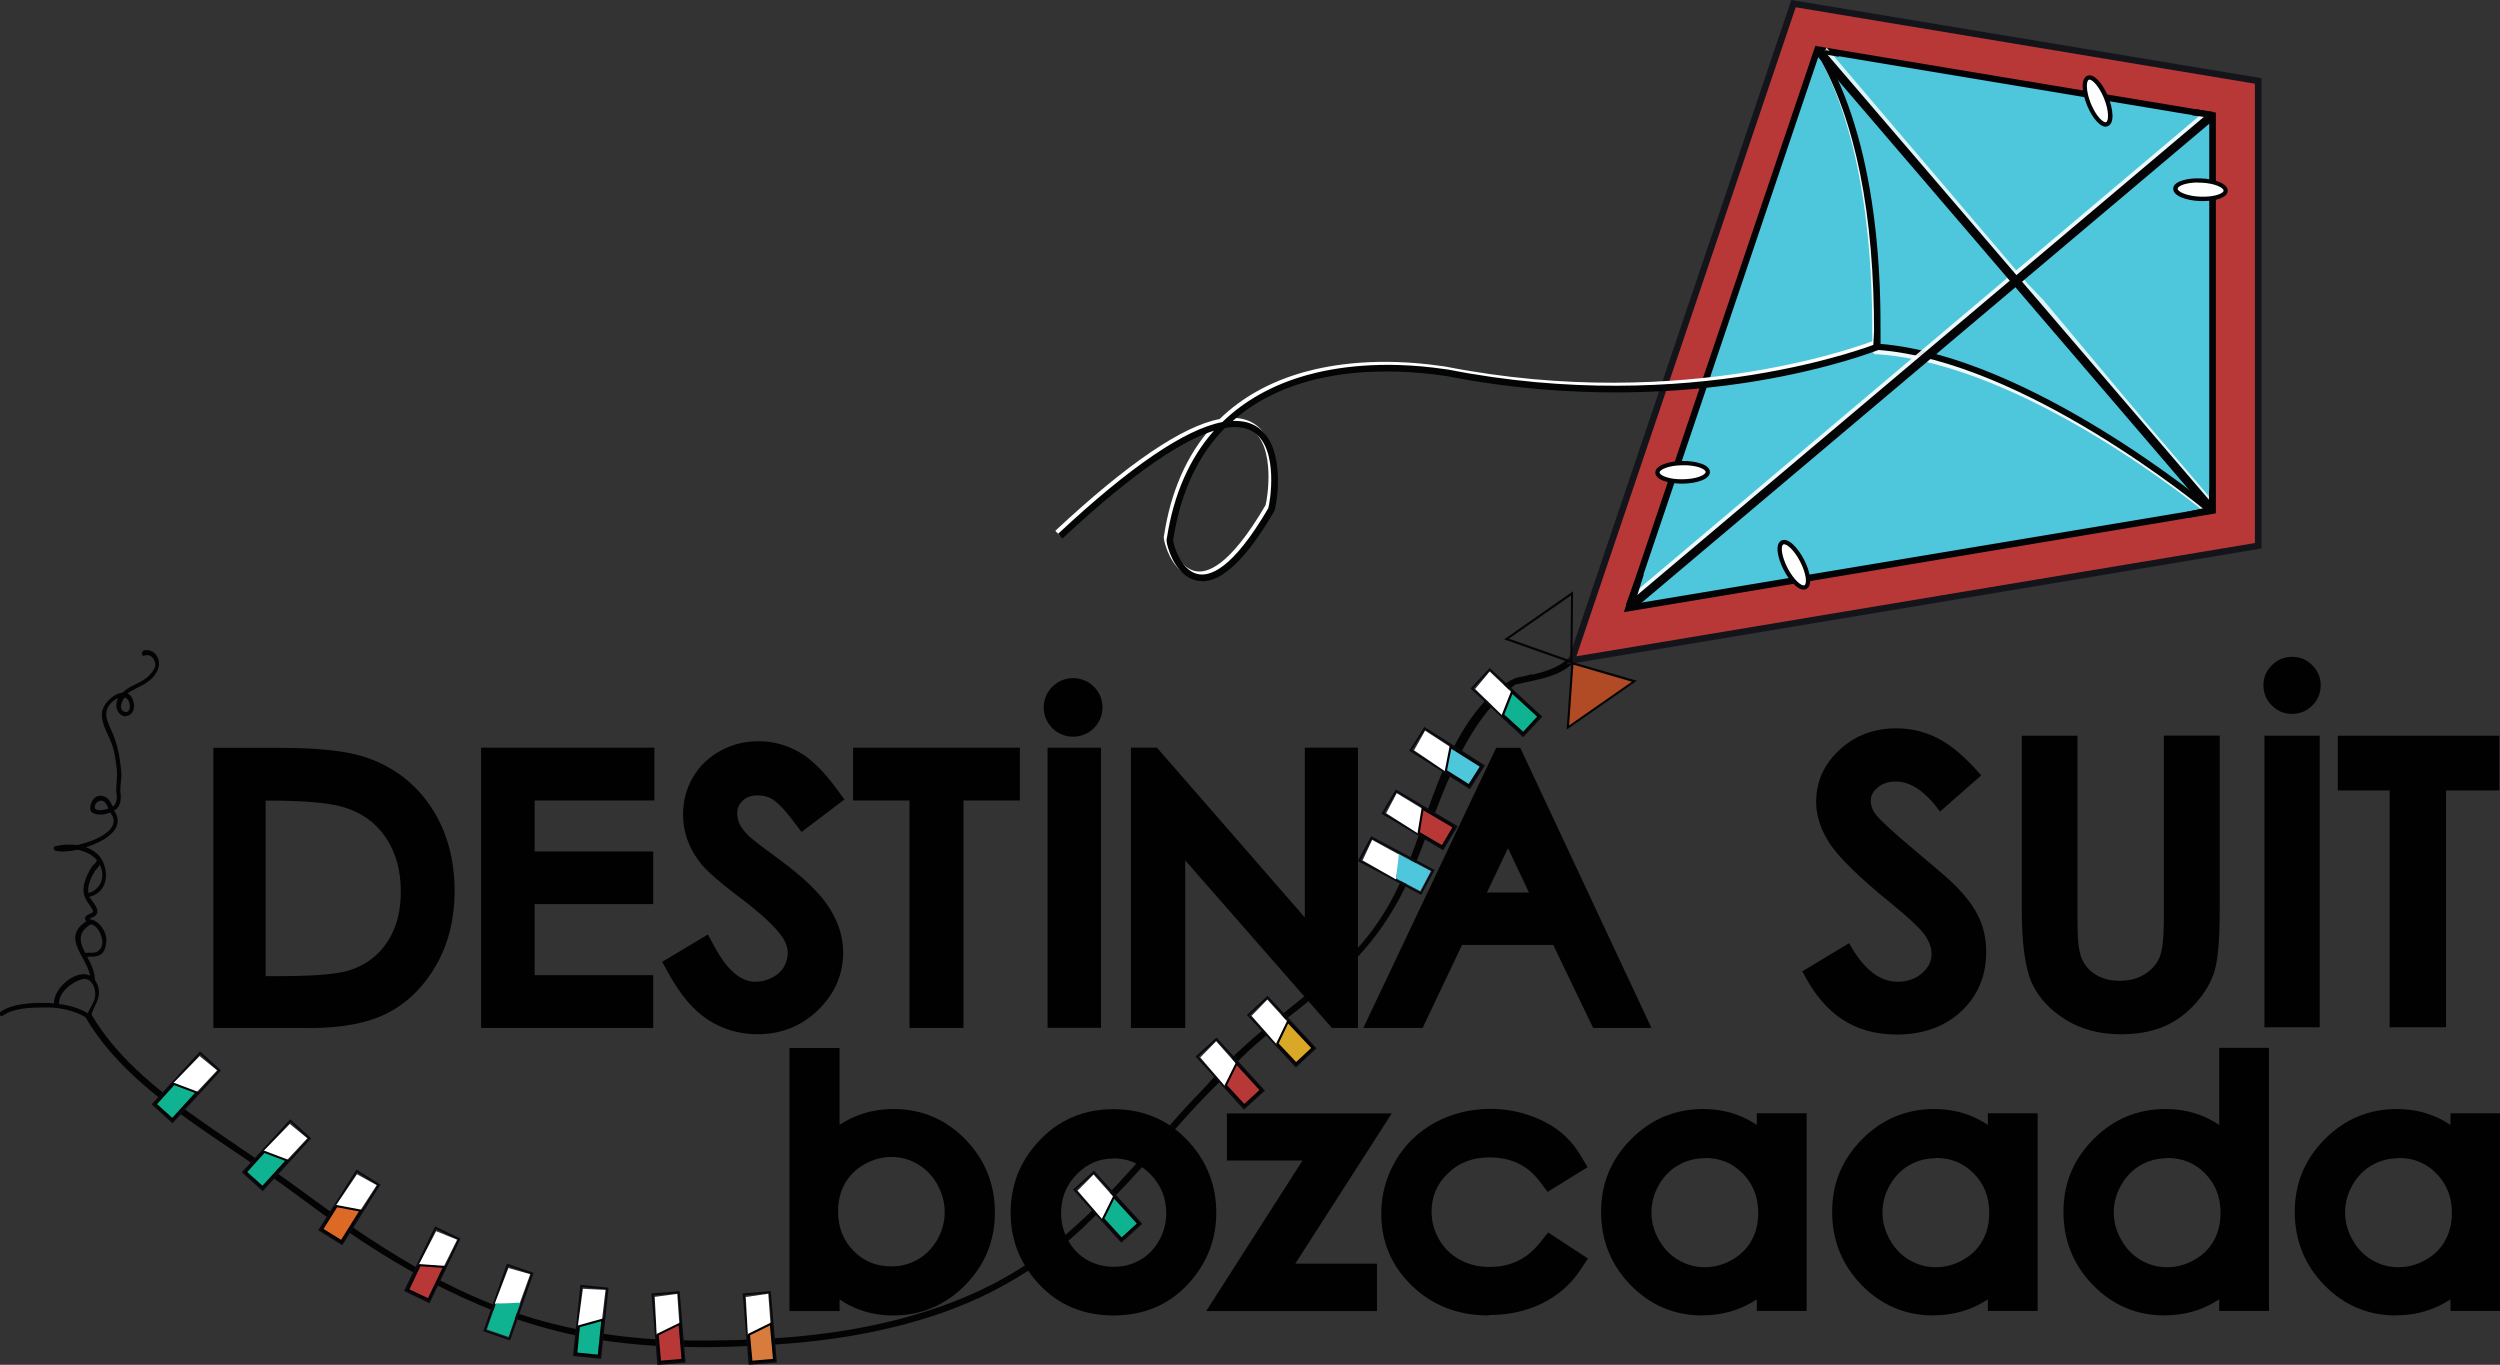 <svg width="196" height="107" viewBox="0 0 196 107" fill="none" xmlns="http://www.w3.org/2000/svg">
<rect x="0" y="0" width="196" height="107" fill="#333333" stroke="none"/>
<g clip-path="url(#clip0_213_2095)">
<path d="M123.385 51.151C122.596 52.207 121.352 52.617 120.076 52.908C120.098 52.908 120.12 52.886 120.13 52.875C120.098 52.875 120.066 52.886 120.022 52.886C120.012 52.886 119.99 52.886 119.979 52.886C119.925 52.918 119.849 52.929 119.774 52.94C119.503 53.037 119.103 53.069 118.898 53.134C118.627 53.231 118.379 53.36 118.141 53.522C117.849 53.716 117.557 53.899 117.265 54.093C117.265 54.114 117.243 54.136 117.232 54.147C117.243 54.147 117.254 54.147 117.265 54.136C117.222 54.168 117.189 54.201 117.157 54.244C117.157 54.244 117.135 54.265 117.124 54.265C113.058 57.972 111.977 64.383 109.76 69.222C108.96 70.967 107.954 72.594 106.689 74.049C105.132 75.838 103.272 77.325 101.423 78.79C99.682 80.18 97.941 81.559 96.373 83.144C95.572 83.962 94.848 84.846 94.048 85.676C93.139 86.602 92.274 87.572 91.431 88.553C88.165 92.292 84.91 96.117 80.768 98.93C77.005 101.494 72.658 103.035 68.213 103.951C63.639 104.888 58.924 105.125 54.264 105.093C50.025 105.071 45.786 104.543 41.72 103.337C35.091 101.375 29.273 97.507 23.769 93.445C20.86 91.3 17.821 89.361 14.891 87.26C11.928 85.126 9.03 82.702 7.159 79.523C6.997 79.243 6.564 79.523 6.726 79.792C8.813 83.337 12.133 85.934 15.453 88.273C17.216 89.512 19.021 90.686 20.795 91.915C22.579 93.143 24.299 94.479 26.072 95.729C32.539 100.309 39.47 103.929 47.408 105.104C51.798 105.75 56.286 105.707 60.709 105.416C65.153 105.136 69.608 104.403 73.826 102.938C77.968 101.494 81.785 99.22 84.964 96.192C86.824 94.425 88.587 92.615 90.263 90.675C91.896 88.79 93.518 86.893 95.302 85.137C96.016 84.436 96.621 83.596 97.357 82.896C98.124 82.141 98.957 81.441 99.779 80.751C101.282 79.512 102.839 78.338 104.321 77.066C107.089 74.695 109.133 71.991 110.582 68.65C112.755 63.672 114.323 56.905 118.8 53.673C120.682 53.22 122.564 53.091 123.786 51.474C123.98 51.216 123.613 50.871 123.418 51.13L123.385 51.151Z" fill="#040303"/>
<path d="M140.612 0.291L123.212 51.776L177.033 42.789L177.043 6.347L140.612 0.291Z" fill="#B83838"/>
<path d="M122.834 52.099L140.439 0L177.303 6.131V43.005L177.087 43.037L122.845 52.088L122.834 52.099ZM140.785 0.571L123.591 51.453L176.784 42.574V6.562L140.785 0.571Z" fill="#14141B"/>
<path d="M142.483 3.879L127.689 47.66L173.464 40.02V9.03L142.483 3.879Z" fill="#4EC6DB"/>
<path d="M127.311 47.983L142.321 3.599L173.724 8.825V40.246L127.311 47.993V47.983ZM142.656 4.17L128.068 47.347L173.205 39.815V9.245L142.656 4.159V4.17Z" fill="#030305"/>
<path d="M119.417 57.799L115.286 53.984L116.789 52.368L120.92 56.183L119.417 57.799ZM115.524 53.974L119.406 57.562L120.682 56.193L116.8 52.605L115.524 53.974Z" fill="#090910"/>
<path d="M118.605 54.373L117.794 56.107L115.653 54.017L116.789 52.648L118.605 54.373Z" fill="white"/>
<path d="M123.277 52.013L117.924 50.127L123.331 46.355L123.277 52.023V52.013ZM118.292 50.073L123.115 51.776L123.169 46.679L118.292 50.073Z" fill="#050404"/>
<path d="M123.277 52.001L122.92 57.033L128.132 53.413L123.277 52.001Z" fill="#B14B25"/>
<path d="M122.823 57.206L123.201 51.883L128.327 53.37L122.823 57.206ZM123.353 52.109L123.017 56.872L127.938 53.445L123.353 52.109Z" fill="#050404"/>
<path d="M120.617 56.183L119.406 57.486L117.827 56.043L118.53 54.254L120.617 56.183Z" fill="#0FB291"/>
<path d="M119.417 57.605L117.73 56.065L118.498 54.114L120.747 56.172L119.417 57.605ZM117.935 56.022L119.417 57.368L120.509 56.183L118.573 54.405L117.935 56.022Z" fill="#010101"/>
<path d="M115.232 61.873L110.484 58.855L111.674 56.991L116.421 60.008L115.232 61.873ZM110.711 58.801L115.178 61.635L116.183 60.062L111.717 57.228L110.711 58.801Z" fill="#090910"/>
<path d="M113.826 58.651L113.339 60.504L110.863 58.823L111.728 57.282L113.826 58.651Z" fill="white"/>
<path d="M116.129 60.073L115.178 61.571L113.361 60.429L113.729 58.554L116.129 60.073Z" fill="#4EC6DB"/>
<path d="M115.199 61.69L113.264 60.472L113.664 58.414L116.248 60.041L115.199 61.69ZM113.448 60.397L115.145 61.464L116.01 60.106L113.783 58.705L113.448 60.407V60.397Z" fill="#030305"/>
<path d="M113.145 66.668L108.3 63.791L109.436 61.895L114.28 64.772L113.145 66.668ZM108.538 63.737L113.091 66.442L114.053 64.836L109.501 62.132L108.538 63.737Z" fill="#090910"/>
<path d="M111.642 63.488L111.198 65.363L108.679 63.758L109.501 62.185L111.642 63.488Z" fill="white"/>
<path d="M113.977 64.835L113.069 66.366L111.22 65.288L111.533 63.392L113.977 64.835Z" fill="#B83838"/>
<path d="M113.101 66.484L111.133 65.332L111.469 63.263L114.096 64.814L113.101 66.495V66.484ZM111.317 65.245L113.047 66.258L113.869 64.868L111.598 63.532L111.317 65.245Z" fill="#010101"/>
<path d="M111.426 70.159L106.451 67.508L107.5 65.558L112.474 68.208L111.426 70.159ZM106.689 67.443L111.361 69.932L112.247 68.284L107.576 65.795L106.689 67.443Z" fill="#090910"/>
<path d="M109.782 67.055L109.436 68.941L106.83 67.454L107.576 65.849L109.782 67.055Z" fill="white"/>
<path d="M112.182 68.295L111.35 69.868L109.446 68.866L109.673 66.97L112.182 68.295Z" fill="#4EC6DB"/>
<path d="M101.596 83.693L97.757 79.577L99.379 78.068L103.218 82.185L101.596 83.693ZM97.995 79.588L101.607 83.456L102.98 82.185L99.368 78.316L97.995 79.588Z" fill="#090910"/>
<path d="M101.044 80.224L100.103 81.894L98.124 79.642L99.357 78.37L101.044 80.224Z" fill="white"/>
<path d="M102.915 82.173L101.617 83.38L100.146 81.829L100.979 80.105L102.915 82.173Z" fill="#DAA827"/>
<path d="M101.607 83.499L100.039 81.84L100.947 79.954L103.034 82.174L101.607 83.51V83.499ZM100.244 81.808L101.617 83.262L102.796 82.163L100.99 80.245L100.244 81.808Z" fill="#010101"/>
<path d="M97.519 86.99L93.734 82.831L95.378 81.344L99.173 85.503L97.529 86.99H97.519ZM93.972 82.841L97.529 86.753L98.924 85.492L95.367 81.581L93.972 82.841Z" fill="#090910"/>
<path d="M97.01 83.51L96.048 85.169L94.102 82.906L95.345 81.635L97.01 83.51Z" fill="white"/>
<path d="M98.86 85.481L97.54 86.677L96.091 85.104L96.946 83.391L98.86 85.481Z" fill="#B83838"/>
<path d="M97.54 86.796L95.994 85.115L96.924 83.24L98.99 85.481L97.54 86.796ZM96.2 85.083L97.551 86.548L98.741 85.46L96.967 83.52L96.2 85.072V85.083Z" fill="#010101"/>
<path d="M87.905 97.431L84.121 93.272L85.764 91.785L89.56 95.945L87.916 97.431H87.905ZM84.359 93.283L87.916 97.194L89.311 95.934L85.754 92.022L84.359 93.283Z" fill="#090910"/>
<path d="M87.397 93.951L86.435 95.611L84.488 93.348L85.732 92.087L87.397 93.951Z" fill="white"/>
<path d="M89.246 95.922L87.927 97.129L86.478 95.545L87.332 93.832L89.246 95.922Z" fill="#0FB291"/>
<path d="M87.927 97.248L86.38 95.567L87.31 93.692L89.376 95.934L87.927 97.248ZM86.586 95.535L87.938 97.011L89.127 95.923L87.354 93.983L86.586 95.535Z" fill="#010101"/>
<path d="M58.697 107L58.222 101.408L60.428 101.225L60.904 106.817L58.697 107ZM58.406 101.559L58.86 106.817L60.73 106.655L60.276 101.397L58.406 101.559Z" fill="#090910"/>
<path d="M60.417 103.929L58.632 104.661L58.47 101.687L60.233 101.429L60.417 103.929Z" fill="white"/>
<path d="M60.676 106.611L58.903 106.762L58.708 104.639L60.427 103.788L60.676 106.611Z" fill="#D77C3C"/>
<path d="M58.827 106.859L58.622 104.586L60.503 103.659L60.773 106.687L58.827 106.859ZM58.805 104.694L58.989 106.676L60.6 106.536L60.363 103.918L58.805 104.683V104.694Z" fill="#010101"/>
<path d="M51.539 107L51.074 101.408L53.28 101.225L53.745 106.828L51.539 107.011V107ZM51.258 101.559L51.69 106.817L53.561 106.666L53.128 101.408L51.258 101.559Z" fill="#090910"/>
<path d="M53.269 103.929L51.484 104.661L51.333 101.677L53.096 101.439L53.269 103.929Z" fill="white"/>
<path d="M53.528 106.611L51.744 106.762L51.56 104.639L53.279 103.788L53.528 106.611Z" fill="#B83838"/>
<path d="M51.668 106.859L51.474 104.586L53.366 103.659L53.626 106.687L51.679 106.849L51.668 106.859ZM51.647 104.683L51.82 106.676L53.431 106.536L53.204 103.918L51.647 104.683Z" fill="#010101"/>
<path d="M47.126 106.536L44.92 106.31L45.504 100.729L47.71 100.955L47.126 106.536ZM45.104 106.159L46.975 106.353L47.526 101.106L45.656 100.912L45.104 106.159Z" fill="#090910"/>
<path d="M47.18 103.616L45.299 104.004L45.699 101.041L47.472 101.127L47.18 103.616Z" fill="white"/>
<path d="M46.942 106.299L45.169 106.116L45.374 103.993L47.234 103.476L46.942 106.299Z" fill="#0FB291"/>
<path d="M47.018 106.385L45.072 106.191L45.299 103.918L47.321 103.357L47.018 106.385ZM45.256 106.041L46.867 106.202L47.137 103.584L45.461 104.047L45.266 106.03L45.256 106.041Z" fill="#010101"/>
<path d="M39.989 105.093L37.892 104.371L39.741 99.069L41.839 99.791L39.989 105.093ZM38.108 104.263L39.881 104.877L41.622 99.888L39.849 99.274L38.108 104.263Z" fill="#090910"/>
<path d="M40.714 102.259L38.789 102.205L39.86 99.414L41.568 99.899L40.714 102.259Z" fill="white"/>
<path d="M39.871 104.813L38.173 104.231L38.876 102.216L40.79 102.13L39.871 104.813Z" fill="#0FB291"/>
<path d="M33.674 102.173L31.674 101.214L34.107 96.149L36.108 97.108L33.674 102.173ZM31.901 101.138L33.599 101.947L35.891 97.184L34.193 96.376L31.901 101.138Z" fill="#090910"/>
<path d="M34.723 99.436L32.82 99.177L34.193 96.526L35.837 97.194L34.723 99.436Z" fill="white"/>
<path d="M33.587 101.892L31.976 101.127L32.895 99.188L34.809 99.328L33.587 101.892Z" fill="#B83838"/>
<path d="M33.631 102L31.868 101.16L32.852 99.102L34.95 99.252L33.642 102H33.631ZM32.095 101.084L33.555 101.774L34.691 99.403L32.96 99.274L32.106 101.073L32.095 101.084Z" fill="#010101"/>
<path d="M26.829 97.626L24.947 96.451L27.943 91.699L29.824 92.874L26.829 97.636V97.626ZM25.185 96.397L26.775 97.389L29.586 92.917L27.997 91.925L25.185 96.397Z" fill="#090910"/>
<path d="M28.17 95.018L26.31 94.544L27.986 92.065L29.533 92.917L28.17 95.018Z" fill="white"/>
<path d="M26.775 97.323L25.25 96.385L26.385 94.564L28.278 94.92L26.775 97.323Z" fill="#DC6A26"/>
<path d="M26.797 97.442L25.142 96.407L26.353 94.468L28.419 94.856L26.807 97.442H26.797ZM25.369 96.353L26.742 97.205L28.137 94.974L26.429 94.651L25.369 96.343V96.353Z" fill="#010101"/>
<path d="M20.589 93.39L18.956 91.903L22.752 87.755L24.396 89.242L20.6 93.39H20.589ZM19.194 91.893L20.579 93.153L24.147 89.253L22.763 87.992L19.194 91.893Z" fill="#090910"/>
<path d="M22.385 91.074L20.633 90.265L22.72 88.121L24.093 89.242L22.385 91.074Z" fill="white"/>
<path d="M20.59 93.089L19.27 91.893L20.709 90.309L22.504 90.987L20.59 93.089Z" fill="#0FB291"/>
<path d="M20.59 93.207L19.141 91.893L20.676 90.201L22.644 90.945L20.59 93.197V93.207ZM19.378 91.882L20.579 92.96L22.352 91.009L20.73 90.395L19.389 91.882H19.378Z" fill="#010101"/>
<path d="M13.517 88.067L11.884 86.58L15.68 82.432L17.324 83.919L13.528 88.067H13.517ZM12.122 86.569L13.506 87.83L17.075 83.929L15.691 82.669L12.122 86.569Z" fill="#090910"/>
<path d="M15.312 85.74L13.56 84.943L15.648 82.799L17.021 83.919L15.312 85.74Z" fill="white"/>
<path d="M13.518 87.765L12.198 86.569L13.636 84.975L15.432 85.664L13.518 87.765Z" fill="#0FB291"/>
<path d="M13.517 87.884L12.068 86.57L13.604 84.878L15.572 85.621L13.517 87.874V87.884ZM12.306 86.559L13.507 87.636L15.28 85.686L13.658 85.072L12.317 86.559H12.306Z" fill="#010101"/>
<path opacity="0.9" d="M172.739 40.063C172.599 39.945 158.692 28.501 147.1 27.768L147.013 27.79L146.916 27.715C146.786 27.618 146.786 27.596 146.786 26.443C146.786 22.876 146.776 12.004 142.547 4.31L142.991 4.062C147.284 11.875 147.295 22.833 147.295 26.443C147.295 26.788 147.295 27.09 147.295 27.273C159.017 28.113 172.912 39.546 173.053 39.664L172.729 40.052L172.739 40.063Z" fill="white"/>
<path d="M172.902 40.02C172.761 39.902 158.757 28.307 147.23 27.434L147.143 27.456L147.046 27.381C146.927 27.284 146.927 27.262 146.927 26.184C146.949 16.777 145.467 9.418 142.526 4.31L142.969 4.062C144.894 7.392 146.213 11.681 146.895 16.821C147.446 20.948 147.435 24.493 147.435 26.195C147.435 26.508 147.435 26.788 147.435 26.96C159.103 27.952 173.086 39.535 173.226 39.654L172.902 40.042V40.02Z" fill="#030404"/>
<g opacity="0.8">
<path d="M143.748 4.882C148.246 10.291 152.896 15.474 157.471 21.174C157.979 21.691 158.422 22.155 158.866 22.629L143.261 4.321L143.748 4.882Z" fill="#040303"/>
<path d="M158.617 22.866L158.476 22.715C158.087 22.305 157.676 21.874 157.222 21.411L157.2 21.389C154.475 17.995 151.685 14.741 148.993 11.595C147.252 9.569 145.467 7.478 143.726 5.388L143.013 4.547C142.894 4.386 142.894 4.31 142.969 4.17L143.207 3.729L143.575 4.16C143.575 4.16 143.683 4.289 143.759 4.375C143.845 4.472 143.921 4.558 143.975 4.634L144.018 4.688C144.094 4.774 144.17 4.871 144.256 4.968L159.136 22.435L158.628 22.887L158.617 22.866Z" fill="white"/>
</g>
<g opacity="0.8">
<path d="M167.527 32.79C169.517 35.161 171.096 37.014 173.14 39.374L167.527 32.79Z" fill="#040303"/>
<path d="M172.869 39.6C170.869 37.294 169.301 35.441 167.257 33.005L167.776 32.574L173.388 39.158L172.869 39.6Z" fill="white"/>
</g>
<g opacity="0.8">
<path d="M158.866 22.629L167.528 32.801C165.008 29.795 162.488 26.777 159.915 23.717C159.536 23.34 159.201 22.985 158.866 22.64V22.629Z" fill="#040303"/>
<path d="M167.268 33.016L158.606 22.844L159.114 22.392C159.482 22.779 159.806 23.114 160.152 23.469L160.174 23.491C161.482 25.042 162.769 26.583 164.045 28.113C165.289 29.611 166.532 31.087 167.787 32.574L167.268 33.005V33.016Z" fill="white"/>
</g>
<path d="M94.026 45.321C93.939 45.321 93.864 45.321 93.777 45.31C92.523 45.159 91.712 43.888 91.366 42.735C91.214 42.25 91.225 42.035 91.268 41.938C91.798 38.522 93.042 35.699 94.956 33.533C92.577 34.266 88.857 36.582 83.082 41.981L82.736 41.614C88.37 36.356 92.685 33.414 95.616 32.854C97.357 31.162 99.573 29.923 102.212 29.18C104.407 28.565 108.062 27.983 113.004 28.695C113.123 28.716 113.199 28.727 113.231 28.727H113.264C132.307 32.487 146.754 26.766 146.895 26.712L147.089 27.186C147.089 27.186 143.38 28.673 137.4 29.654C131.885 30.559 123.202 31.216 113.177 29.244C113.134 29.244 113.047 29.223 112.928 29.212C109.035 28.651 101.455 28.296 96.427 32.768C97.119 32.735 97.713 32.865 98.222 33.156C100.417 34.427 100.049 38.36 99.746 39.642C99.725 39.739 99.703 39.847 99.638 39.923C97.53 43.522 95.648 45.343 94.026 45.343V45.321ZM91.755 42.121C91.787 42.487 92.317 44.362 93.572 44.739C94.599 45.052 96.405 44.416 99.216 39.61C99.346 39.19 100.06 34.998 98.103 33.662C97.594 33.317 96.87 33.134 95.821 33.317C93.864 35.3 92.382 38.102 91.766 42.056V42.121H91.755Z" fill="white"/>
<path d="M94.242 45.558C94.156 45.558 94.08 45.558 93.993 45.548C92.739 45.397 91.928 44.125 91.582 42.972C91.431 42.487 91.442 42.272 91.485 42.175C92.015 38.759 93.258 35.936 95.172 33.77C92.793 34.503 89.073 36.819 83.299 42.218L82.953 41.852C88.587 36.593 92.901 33.651 95.832 33.091C97.573 31.399 99.79 30.16 102.428 29.417C104.623 28.803 108.279 28.221 113.22 28.932C113.339 28.953 113.415 28.964 113.448 28.964H113.48C132.523 32.725 146.97 27.003 147.111 26.949L147.306 27.423C147.306 27.423 143.596 28.91 137.616 29.891C132.101 30.796 123.418 31.453 113.393 29.481C113.35 29.481 113.264 29.46 113.145 29.449C109.252 28.889 101.671 28.533 96.643 33.005C97.335 32.973 97.93 33.102 98.438 33.393C100.633 34.664 100.266 38.597 99.963 39.88C99.941 39.977 99.919 40.084 99.855 40.16C97.746 43.759 95.864 45.58 94.242 45.58V45.558ZM91.971 42.358C92.004 42.724 92.534 44.599 93.788 44.977C94.815 45.289 96.621 44.653 99.433 39.847C99.563 39.427 100.276 35.236 98.319 33.899C97.811 33.555 97.086 33.371 96.037 33.555C94.08 35.537 92.599 38.339 91.982 42.293V42.358H91.971Z" fill="#030404"/>
<path opacity="0.9" d="M172.891 8.692L127.974 46.596L128.414 47.114L173.331 9.21L172.891 8.692Z" fill="white"/>
<path d="M142.734 3.656L142.216 4.097L173.194 40.239L173.712 39.798L142.734 3.656Z" fill="#030305"/>
<path d="M173.249 8.772L127.672 47.232L128.113 47.751L173.69 9.29L173.249 8.772Z" fill="#030305"/>
<path d="M141.272 43.954C141.769 44.913 141.888 45.85 141.531 46.033C141.174 46.217 140.482 45.581 139.985 44.622C139.487 43.663 139.368 42.725 139.725 42.542C140.082 42.359 140.774 42.995 141.272 43.954Z" fill="white"/>
<path d="M141.401 46.227C140.904 46.227 140.266 45.505 139.844 44.686C139.358 43.749 139.13 42.65 139.66 42.38C140.179 42.111 140.947 42.93 141.434 43.867C141.92 44.805 142.148 45.904 141.618 46.173C141.553 46.205 141.477 46.227 141.401 46.227ZM139.877 42.671C139.877 42.671 139.833 42.671 139.812 42.682C139.606 42.79 139.639 43.555 140.147 44.535C140.655 45.505 141.261 45.979 141.466 45.882C141.672 45.774 141.639 45.009 141.131 44.029C140.677 43.145 140.125 42.671 139.877 42.671Z" fill="#030305"/>
<path d="M172.556 14.148C173.648 14.191 174.513 14.557 174.491 14.956C174.47 15.355 173.572 15.635 172.491 15.592C171.399 15.549 170.533 15.182 170.555 14.784C170.577 14.385 171.463 14.105 172.556 14.148Z" fill="white"/>
<path d="M172.718 15.764C172.642 15.764 172.556 15.764 172.48 15.764C171.42 15.721 170.35 15.365 170.382 14.783C170.382 14.589 170.523 14.331 171.096 14.148C171.496 14.018 172.015 13.964 172.556 13.986C173.615 14.029 174.686 14.385 174.654 14.967C174.632 15.505 173.691 15.764 172.718 15.764ZM172.318 14.309C171.896 14.309 171.507 14.363 171.204 14.46C170.858 14.568 170.728 14.708 170.728 14.794C170.728 15.021 171.409 15.376 172.502 15.419C173.605 15.462 174.318 15.171 174.329 14.945C174.329 14.719 173.648 14.363 172.556 14.32C172.48 14.32 172.404 14.32 172.329 14.32L172.318 14.309Z" fill="#030305"/>
<path d="M131.907 36.314C132.999 36.303 133.886 36.615 133.886 37.014C133.886 37.413 133.01 37.747 131.917 37.758C130.825 37.768 129.938 37.456 129.938 37.057C129.938 36.659 130.814 36.325 131.907 36.314Z" fill="white"/>
<path d="M131.853 37.919C131.334 37.919 130.847 37.843 130.468 37.714C129.895 37.509 129.776 37.24 129.776 37.057C129.776 36.475 130.847 36.152 131.907 36.141C132.966 36.13 134.048 36.421 134.059 37.003C134.059 37.585 132.988 37.908 131.928 37.919C131.907 37.919 131.885 37.919 131.853 37.919ZM131.907 36.475C130.804 36.486 130.112 36.82 130.112 37.046C130.112 37.132 130.241 37.272 130.587 37.391C130.944 37.52 131.42 37.585 131.928 37.574C133.031 37.563 133.723 37.229 133.723 37.003C133.723 36.777 133.01 36.453 131.917 36.475H131.907Z" fill="#030305"/>
<path d="M165.127 7.65C165.538 8.653 165.57 9.59 165.202 9.741C164.835 9.892 164.197 9.202 163.786 8.189C163.375 7.187 163.342 6.25 163.71 6.099C164.078 5.948 164.716 6.638 165.127 7.65Z" fill="white"/>
<path d="M165.084 9.935C164.911 9.935 164.673 9.838 164.381 9.515C164.099 9.213 163.829 8.76 163.624 8.254C163.224 7.273 163.105 6.164 163.645 5.937C164.186 5.722 164.878 6.595 165.278 7.575C165.678 8.556 165.797 9.666 165.257 9.892C165.203 9.913 165.148 9.924 165.084 9.924V9.935ZM163.818 6.25C163.818 6.25 163.786 6.25 163.764 6.25C163.559 6.336 163.516 7.112 163.926 8.125C164.121 8.588 164.359 9.008 164.619 9.278C164.867 9.547 165.04 9.612 165.116 9.579C165.321 9.493 165.365 8.717 164.954 7.704C164.564 6.756 164.045 6.239 163.808 6.239L163.818 6.25Z" fill="#030305"/>
<path d="M143.095 3.932L143.04 4.262L144.159 4.448L144.215 4.119L143.095 3.932Z" fill="#040303"/>
<path d="M173.194 38.404L173.171 39.535L173.657 39.545L173.68 38.414L173.194 38.404Z" fill="#040303"/>
<path d="M128.057 47.66L127.462 47.433L128.154 45.547L128.879 45.02L128.057 47.66Z" fill="#030305"/>
<path d="M173.659 39.643L173.605 40.214L171.55 40.591L171.485 40.117L173.659 39.643Z" fill="#030404"/>
<path d="M146.922 26.046L146.865 27.154L147.06 27.164L147.117 26.056L146.922 26.046Z" fill="#030305"/>
<path d="M11.236 51.054C11.019 51.14 11.117 51.485 11.333 51.399C11.776 51.226 12.122 51.636 12.176 52.035C12.22 52.358 11.938 52.692 11.744 52.907C11.387 53.306 10.835 53.543 10.36 53.78C10.079 53.92 9.819 54.093 9.603 54.308C8.889 54.362 8.046 55.203 7.992 55.892C7.916 56.851 8.619 57.735 8.867 58.629C9.019 59.2 9.095 59.771 9.159 60.353C9.213 60.946 9.105 61.506 9.105 62.099C9.105 62.142 9.116 62.163 9.138 62.196C9.181 62.508 9.17 62.853 8.976 63.123C8.954 63.155 8.9 63.187 8.835 63.23C8.651 62.832 8.467 62.465 7.959 62.39C7.386 62.304 7.007 62.993 7.083 63.478C7.126 63.78 7.57 63.844 7.786 63.866C8.067 63.898 8.381 63.801 8.662 63.694C8.694 63.769 8.727 63.834 8.77 63.909C8.77 63.92 8.792 63.931 8.803 63.941C9.376 65.062 7.548 65.935 6.023 66.258C5.439 66.172 4.834 66.215 4.336 66.344C4.153 66.388 4.174 66.646 4.336 66.689C4.726 66.797 5.364 66.775 6.067 66.624C6.672 66.732 7.245 67.002 7.624 67.465C7.591 67.476 7.559 67.508 7.537 67.54C7.516 67.594 7.483 67.648 7.451 67.691C7.451 67.691 7.375 67.778 7.321 67.81C7.289 67.831 7.267 67.864 7.256 67.896C7.235 67.907 7.213 67.928 7.202 67.95C7.202 67.95 7.191 67.972 7.18 67.982C7.17 67.993 7.159 68.015 7.148 68.036C6.715 68.78 6.272 69.739 6.759 70.536C6.759 70.536 6.759 70.558 6.77 70.558C6.77 70.558 6.77 70.558 6.77 70.568C6.77 70.568 6.77 70.568 6.77 70.579C6.77 70.579 6.77 70.579 6.77 70.59C6.91 70.795 7.062 70.999 7.191 71.215C7.245 71.312 7.354 71.474 7.235 71.549C7.148 71.603 7.051 71.635 6.964 71.678C6.618 71.829 6.607 72.034 6.759 72.228C6.218 72.583 5.785 73.101 5.926 73.801C6.121 74.771 6.888 75.525 7.062 76.495C6.91 76.419 6.748 76.376 6.553 76.376C5.526 76.376 4.207 77.615 4.228 78.661C3.98 78.639 3.72 78.628 3.461 78.628C2.336 78.628 0.995 78.682 0.033 79.329C-0.162 79.458 0.033 79.76 0.216 79.63C1.092 79.027 2.293 79.005 3.32 78.984C4.542 78.952 5.742 79.156 6.791 79.803C6.845 79.835 6.899 79.835 6.953 79.803C7.029 79.803 7.094 79.76 7.126 79.674C7.332 78.876 7.916 78.327 7.721 77.454C7.667 77.217 7.57 77.001 7.44 76.829C7.429 76.172 7.148 75.579 6.834 75.008C7.202 74.975 7.548 75.062 7.894 74.835C8.24 74.609 8.316 74.103 8.338 73.725C8.381 73.079 7.775 72.185 7.116 72.088C7.083 72.066 7.051 72.045 7.018 72.023C7.083 71.991 7.159 71.969 7.224 71.937C7.375 71.872 7.537 71.786 7.602 71.624C7.775 71.215 7.245 70.687 7.04 70.374C7.029 70.353 7.018 70.331 7.007 70.31C8.283 69.997 8.586 68.704 8.067 67.551C7.808 66.991 7.321 66.635 6.737 66.42C8.316 65.935 9.808 64.922 9.008 63.64C9.008 63.629 8.986 63.618 8.976 63.607C8.965 63.586 8.954 63.564 8.943 63.543C9.505 63.284 9.516 62.53 9.43 62.013C9.43 61.646 9.484 61.28 9.516 60.914C9.538 60.536 9.462 60.127 9.419 59.75C9.332 59.006 9.149 58.274 8.867 57.573C8.543 56.765 7.981 56 8.64 55.192C8.781 55.019 9.008 54.836 9.257 54.728C9.17 54.89 9.127 55.073 9.116 55.278C9.095 55.688 9.462 56.259 9.938 56.14C10.489 56 10.608 55.44 10.446 54.955C10.349 54.653 10.197 54.459 10.003 54.362C10.208 54.2 10.446 54.093 10.673 53.974C11.236 53.694 11.884 53.36 12.22 52.8C12.49 52.347 12.566 51.938 12.317 51.464C12.101 51.054 11.614 50.86 11.192 51.022L11.236 51.054ZM7.462 78.079C7.408 78.564 7.062 78.984 6.888 79.436C6.186 79.027 5.418 78.811 4.628 78.715C4.628 78.715 4.628 78.715 4.628 78.704C4.585 77.809 5.645 76.98 6.424 76.775C6.737 76.689 6.986 76.807 7.159 77.012C7.159 77.034 7.18 77.044 7.191 77.055C7.408 77.335 7.494 77.745 7.462 78.079ZM8.024 73.769C8.078 74.243 7.775 74.685 7.289 74.695C7.083 74.695 6.899 74.685 6.694 74.706C6.672 74.674 6.651 74.631 6.629 74.598C6.153 73.715 6.196 73.036 7.083 72.486C7.126 72.508 7.17 72.497 7.202 72.486C7.678 72.605 7.981 73.348 8.024 73.769ZM6.932 70.008C6.824 69.405 7.17 68.747 7.472 68.23C7.559 68.155 7.635 68.068 7.7 67.982C7.7 67.982 7.721 67.961 7.721 67.95C7.721 67.95 7.732 67.928 7.743 67.928C7.743 67.918 7.764 67.907 7.764 67.896C7.786 67.864 7.808 67.831 7.818 67.799C8.294 68.683 7.916 69.76 6.921 70.019L6.932 70.008ZM8.424 63.219C8.457 63.273 8.478 63.327 8.511 63.392C8.024 63.553 7.364 63.629 7.429 63.209C7.472 62.961 7.732 62.745 7.992 62.778C8.219 62.81 8.338 63.047 8.424 63.219ZM9.743 55.795C9.278 55.601 9.549 54.998 9.765 54.685C10.316 54.793 10.327 56.032 9.743 55.795Z" fill="#030305"/>
<path d="M173.334 8.922L173.312 9.073L172.09 8.901L172.155 8.729L173.334 8.922Z" fill="#4078BC"/>
<path d="M173.453 9.267L171.842 9.03L172.058 8.545L173.529 8.782L173.453 9.267Z" fill="#030305"/>
<path d="M17.832 79.491V59.728H21.941C24.904 59.728 27.056 59.966 28.397 60.44C30.322 61.108 31.825 62.272 32.907 63.931C33.988 65.59 34.529 67.562 34.529 69.857C34.529 71.84 34.096 73.575 33.242 75.084C32.388 76.592 31.274 77.702 29.9 78.413C28.527 79.124 26.613 79.491 24.137 79.491H17.821H17.832ZM19.735 77.626H22.028C24.775 77.626 26.667 77.454 27.727 77.12C29.219 76.635 30.387 75.762 31.252 74.512C32.106 73.252 32.528 71.722 32.528 69.9C32.528 67.993 32.063 66.366 31.144 65.008C30.214 63.661 28.927 62.735 27.273 62.228C26.029 61.851 23.985 61.668 21.141 61.668H19.735V77.637V77.626Z" fill="#010101"/>
<path d="M24.147 80.59H16.729V58.63H21.941C25.066 58.63 27.294 58.889 28.776 59.406C30.917 60.16 32.625 61.475 33.836 63.339C35.037 65.171 35.642 67.369 35.642 69.869C35.642 72.034 35.156 73.974 34.215 75.644C33.252 77.325 31.977 78.597 30.419 79.405C28.873 80.213 26.818 80.601 24.137 80.601L24.147 80.59ZM20.838 76.528H22.028C25.283 76.528 26.743 76.28 27.391 76.075C28.657 75.666 29.619 74.955 30.333 73.899C31.057 72.832 31.425 71.485 31.425 69.901C31.425 68.231 31.025 66.798 30.225 65.634C29.435 64.481 28.365 63.716 26.948 63.285C25.813 62.94 23.855 62.768 21.13 62.768H20.827V76.528H20.838Z" fill="#010101"/>
<path d="M38.822 59.718H50.187V61.657H40.801V67.853H50.111V69.793H40.801V77.562H50.111V79.501H38.822V59.739V59.718Z" fill="#010101"/>
<path d="M51.214 80.59H37.719V58.619H51.301V62.757H41.914V66.755H51.214V70.882H41.914V76.453H51.214V80.59Z" fill="#010101"/>
<path d="M53.388 75.806L55.075 74.793C56.264 76.97 57.638 78.058 59.184 78.058C59.854 78.058 60.471 77.907 61.055 77.595C61.639 77.282 62.082 76.873 62.385 76.356C62.688 75.838 62.839 75.289 62.839 74.707C62.839 74.039 62.612 73.392 62.169 72.757C61.552 71.884 60.417 70.817 58.773 69.589C57.118 68.339 56.091 67.444 55.68 66.884C54.977 65.957 54.631 64.944 54.631 63.856C54.631 62.994 54.837 62.208 55.248 61.507C55.659 60.796 56.243 60.246 56.989 59.837C57.735 59.427 58.557 59.223 59.433 59.223C60.363 59.223 61.239 59.449 62.06 59.912C62.871 60.376 63.737 61.227 64.645 62.455L63.023 63.673C62.277 62.692 61.639 62.035 61.12 61.723C60.59 61.41 60.017 61.248 59.4 61.248C58.6 61.248 57.951 61.486 57.443 61.97C56.935 62.455 56.686 63.048 56.686 63.759C56.686 64.19 56.773 64.61 56.956 65.009C57.14 65.408 57.465 65.85 57.94 66.324C58.2 66.572 59.054 67.229 60.503 68.296C62.223 69.556 63.401 70.688 64.039 71.668C64.677 72.649 65.002 73.64 65.002 74.642C65.002 76.075 64.45 77.325 63.358 78.381C62.266 79.437 60.936 79.965 59.368 79.965C58.167 79.965 57.075 79.642 56.091 79.006C55.107 78.371 54.21 77.293 53.377 75.784L53.388 75.806Z" fill="#010101"/>
<path d="M59.379 81.085C57.962 81.085 56.653 80.698 55.496 79.943C54.372 79.211 53.334 77.993 52.425 76.334L51.917 75.407L55.496 73.263L56.048 74.275C57.021 76.064 58.081 76.969 59.195 76.969C59.681 76.969 60.125 76.862 60.557 76.635C60.957 76.42 61.26 76.15 61.455 75.806C61.66 75.45 61.758 75.094 61.758 74.707C61.758 74.275 61.606 73.844 61.282 73.392C60.73 72.616 59.67 71.625 58.124 70.461C55.799 68.705 55.118 67.95 54.815 67.53C53.972 66.409 53.55 65.17 53.55 63.856C53.55 62.8 53.809 61.83 54.318 60.946C54.837 60.063 55.561 59.362 56.491 58.856C57.4 58.36 58.405 58.112 59.465 58.112C60.59 58.112 61.649 58.392 62.633 58.953C63.596 59.502 64.547 60.429 65.564 61.808L66.202 62.681L62.839 65.224L62.169 64.341C61.303 63.198 60.795 62.81 60.579 62.67C60.222 62.455 59.843 62.358 59.422 62.358C58.903 62.358 58.524 62.487 58.221 62.778C57.929 63.058 57.8 63.36 57.8 63.769C57.8 64.05 57.854 64.308 57.973 64.578C58.059 64.772 58.254 65.095 58.719 65.558C58.849 65.687 59.346 66.097 61.163 67.433C63.001 68.791 64.245 69.987 64.969 71.097C65.726 72.26 66.105 73.457 66.105 74.663C66.105 76.398 65.445 77.918 64.137 79.189C62.839 80.45 61.239 81.085 59.379 81.085Z" fill="#010101"/>
<path d="M67.986 61.657V59.718H78.854V61.657H74.431V79.491H72.409V61.657H67.986Z" fill="#010101"/>
<path d="M75.534 80.59H71.306V62.757H66.883V58.619H79.957V62.757H75.534V80.59Z" fill="#010101"/>
<path d="M83.234 59.718H85.213V79.48H83.234V59.718Z" fill="#010101"/>
<path d="M86.316 58.619H82.131V80.579H86.316V58.619Z" fill="#010101"/>
<path d="M89.765 79.492V59.73H90.198L103.401 74.88V59.73H105.359V79.492H104.915L91.82 64.525V79.492H89.765Z" fill="#010101"/>
<path d="M106.462 80.59H104.418L92.923 67.455V80.59H88.662V58.619H90.706L102.298 71.927V58.619H106.462V80.59Z" fill="#010101"/>
<path d="M118.487 59.718L127.733 79.48H125.591L122.466 72.972H113.923L110.831 79.48H108.614L117.989 59.718H118.476H118.487ZM118.238 63.92L114.843 71.075H121.623L118.238 63.92Z" fill="#010101"/>
<path d="M129.463 80.59H124.9L121.774 74.082H114.626L111.534 80.59H106.884L117.297 58.63H119.19L129.474 80.59H129.463ZM116.573 69.976H119.871L118.227 66.496L116.573 69.976Z" fill="#010101"/>
<path d="M63.002 101.688V83.262H64.721V90.675C65.435 89.792 66.246 89.134 67.132 88.703C68.019 88.272 69.003 88.046 70.063 88.046C71.945 88.046 73.556 88.725 74.897 90.093C76.238 91.462 76.897 93.111 76.897 95.061C76.897 97.011 76.227 98.627 74.875 99.985C73.523 101.343 71.901 102.022 70.009 102.022C68.927 102.022 67.943 101.785 67.057 101.321C66.17 100.858 65.391 100.158 64.721 99.231V101.677H63.002V101.688ZM69.868 100.384C70.82 100.384 71.707 100.147 72.507 99.683C73.318 99.22 73.956 98.552 74.432 97.712C74.907 96.86 75.145 95.966 75.145 95.018C75.145 94.07 74.907 93.175 74.421 92.313C73.934 91.462 73.296 90.794 72.485 90.32C71.674 89.846 70.809 89.609 69.89 89.609C68.971 89.609 68.062 89.846 67.219 90.32C66.375 90.794 65.727 91.44 65.272 92.248C64.818 93.057 64.591 93.962 64.591 94.975C64.591 96.516 65.099 97.798 66.116 98.832C67.132 99.867 68.387 100.384 69.868 100.384Z" fill="#010101"/>
<path d="M70.02 103.132C68.754 103.132 67.587 102.852 66.548 102.313C66.3 102.184 66.062 102.033 65.824 101.871V102.787H61.898V82.163H65.824V88.186C66.094 88.014 66.365 87.853 66.646 87.712C67.684 87.206 68.83 86.947 70.063 86.947C72.247 86.947 74.14 87.745 75.686 89.329C77.222 90.902 78 92.831 78 95.061C78 97.292 77.211 99.188 75.664 100.761C74.107 102.335 72.204 103.132 70.02 103.132ZM69.901 90.708C69.154 90.708 68.452 90.891 67.77 91.279C67.1 91.656 66.602 92.152 66.246 92.788C65.878 93.434 65.705 94.145 65.705 94.975C65.705 96.225 66.105 97.238 66.916 98.068C67.727 98.887 68.689 99.285 69.879 99.285C70.647 99.285 71.328 99.102 71.966 98.736C72.604 98.359 73.102 97.852 73.491 97.173C73.88 96.484 74.064 95.783 74.064 95.018C74.064 94.253 73.869 93.553 73.48 92.852C73.091 92.163 72.593 91.645 71.944 91.268C71.296 90.891 70.636 90.708 69.901 90.708Z" fill="#010101"/>
<path d="M87.3 88.046C89.355 88.046 91.063 88.789 92.415 90.266C93.648 91.623 94.253 93.218 94.253 95.072C94.253 96.925 93.605 98.552 92.307 99.942C91.009 101.332 89.344 102.022 87.3 102.022C85.256 102.022 83.58 101.332 82.282 99.942C80.985 98.552 80.336 96.925 80.336 95.072C80.336 93.218 80.952 91.634 82.174 90.276C83.526 88.789 85.235 88.035 87.3 88.035V88.046ZM87.3 89.716C85.873 89.716 84.651 90.244 83.623 91.289C82.596 92.345 82.088 93.606 82.088 95.104C82.088 96.063 82.326 96.957 82.791 97.798C83.256 98.627 83.894 99.274 84.683 99.727C85.483 100.179 86.348 100.405 87.3 100.405C88.252 100.405 89.128 100.179 89.917 99.727C90.717 99.274 91.344 98.638 91.809 97.798C92.274 96.968 92.512 96.074 92.512 95.104C92.512 93.617 91.993 92.345 90.966 91.289C89.939 90.233 88.717 89.716 87.289 89.716H87.3Z" fill="#010101"/>
<path d="M87.3 103.132C84.943 103.132 82.985 102.313 81.471 100.697C79.979 99.102 79.233 97.216 79.233 95.083C79.233 92.949 79.947 91.107 81.363 89.555C82.92 87.831 84.921 86.958 87.3 86.958C89.679 86.958 91.669 87.831 93.226 89.544C94.643 91.096 95.356 92.96 95.356 95.083C95.356 97.205 94.599 99.113 93.118 100.697C91.604 102.313 89.657 103.132 87.3 103.132ZM87.3 90.826C86.175 90.826 85.224 91.236 84.413 92.066C83.591 92.906 83.191 93.908 83.191 95.115C83.191 95.891 83.375 96.591 83.753 97.27C84.121 97.927 84.607 98.423 85.235 98.779C85.862 99.134 86.543 99.317 87.311 99.317C88.079 99.317 88.749 99.145 89.387 98.779C90.014 98.423 90.49 97.927 90.869 97.27C91.247 96.602 91.431 95.891 91.431 95.115C91.431 93.908 91.031 92.917 90.198 92.066C89.376 91.225 88.435 90.816 87.311 90.816L87.3 90.826Z" fill="#010101"/>
<path d="M97.292 88.391H107.089L99.53 100.168H106.84V101.688H96.578L104.126 89.899H97.292V88.391Z" fill="#010101"/>
<path d="M107.954 102.787H94.567L102.115 90.988H96.189V87.292H109.111L101.553 99.07H107.954V102.787Z" fill="#010101"/>
<path d="M122.964 91.149L121.601 91.99C120.423 90.438 118.822 89.651 116.789 89.651C115.167 89.651 113.815 90.169 112.745 91.214C111.674 92.259 111.134 93.52 111.134 95.007C111.134 95.977 111.382 96.882 111.88 97.744C112.377 98.595 113.048 99.263 113.913 99.737C114.778 100.211 115.74 100.448 116.811 100.448C118.768 100.448 120.369 99.673 121.612 98.11L122.975 99.004C122.337 99.964 121.482 100.707 120.401 101.235C119.33 101.763 118.098 102.022 116.724 102.022C114.616 102.022 112.864 101.354 111.48 100.017C110.085 98.681 109.393 97.054 109.393 95.136C109.393 93.854 109.717 92.658 110.366 91.548C111.015 90.449 111.912 89.587 113.048 88.962C114.183 88.348 115.459 88.035 116.865 88.035C117.752 88.035 118.606 88.165 119.428 88.434C120.25 88.703 120.942 89.048 121.515 89.49C122.088 89.921 122.575 90.47 122.975 91.138L122.964 91.149Z" fill="#010101"/>
<path d="M116.724 103.132C114.324 103.132 112.301 102.356 110.712 100.815C109.101 99.274 108.29 97.367 108.29 95.147C108.29 93.671 108.668 92.27 109.414 90.999C110.16 89.727 111.209 88.715 112.518 88.003C113.815 87.303 115.275 86.936 116.865 86.936C117.86 86.936 118.833 87.087 119.763 87.4C120.693 87.702 121.504 88.111 122.174 88.618C122.856 89.135 123.44 89.792 123.915 90.579L124.467 91.505L121.331 93.445L120.725 92.637C119.763 91.365 118.476 90.74 116.789 90.74C115.448 90.74 114.378 91.15 113.513 91.99C112.658 92.82 112.237 93.811 112.237 94.996C112.237 95.772 112.431 96.494 112.831 97.184C113.231 97.863 113.751 98.38 114.443 98.757C115.145 99.145 115.924 99.328 116.811 99.328C118.433 99.328 119.72 98.703 120.747 97.41L121.374 96.624L124.499 98.671L123.883 99.587C123.137 100.708 122.131 101.58 120.877 102.195C119.655 102.798 118.249 103.1 116.713 103.1L116.724 103.132Z" fill="#010101"/>
<path d="M140.514 88.392V101.689H138.817V99.404C138.092 100.277 137.292 100.934 136.394 101.376C135.497 101.818 134.524 102.033 133.453 102.033C131.561 102.033 129.949 101.354 128.619 99.986C127.278 98.618 126.619 96.958 126.619 95.008C126.619 93.057 127.289 91.452 128.641 90.094C129.993 88.737 131.615 88.058 133.507 88.058C134.599 88.058 135.594 88.295 136.481 88.758C137.368 89.221 138.146 89.922 138.817 90.848V88.402H140.514V88.392ZM133.648 89.695C132.696 89.695 131.809 89.933 130.998 90.396C130.187 90.859 129.549 91.516 129.073 92.368C128.598 93.219 128.36 94.113 128.36 95.051C128.36 95.988 128.598 96.883 129.084 97.734C129.571 98.585 130.209 99.253 131.031 99.727C131.842 100.202 132.718 100.439 133.648 100.439C134.578 100.439 135.475 100.202 136.319 99.727C137.162 99.253 137.811 98.618 138.265 97.809C138.719 97.001 138.946 96.096 138.946 95.083C138.946 93.542 138.438 92.26 137.422 91.226C136.405 90.191 135.151 89.674 133.669 89.674L133.648 89.695Z" fill="#010101"/>
<path d="M133.464 103.132C131.279 103.132 129.387 102.335 127.841 100.751C126.305 99.177 125.526 97.249 125.526 95.007C125.526 92.766 126.316 90.891 127.873 89.318C129.43 87.745 131.333 86.947 133.529 86.947C134.805 86.947 135.972 87.227 137.011 87.766C137.259 87.895 137.497 88.036 137.735 88.197V87.281H141.639V102.776H137.735V101.871C137.465 102.044 137.184 102.205 136.902 102.345C135.854 102.863 134.707 103.121 133.475 103.121L133.464 103.132ZM133.658 90.805C132.891 90.805 132.209 90.988 131.571 91.354C130.933 91.721 130.436 92.238 130.047 92.917C129.657 93.606 129.473 94.307 129.473 95.061C129.473 95.815 129.668 96.516 130.057 97.206C130.447 97.895 130.944 98.412 131.593 98.79C132.242 99.167 132.912 99.35 133.648 99.35C134.383 99.35 135.097 99.167 135.778 98.779C136.448 98.401 136.946 97.917 137.303 97.281C137.67 96.634 137.843 95.923 137.843 95.094C137.843 93.844 137.443 92.831 136.632 92.001C135.821 91.182 134.859 90.783 133.669 90.783L133.658 90.805Z" fill="#010101"/>
<path d="M158.628 88.392V101.689H156.93V99.404C156.205 100.277 155.405 100.934 154.508 101.376C153.61 101.818 152.637 102.033 151.566 102.033C149.674 102.033 148.063 101.354 146.732 99.986C145.392 98.618 144.732 96.958 144.732 95.008C144.732 93.057 145.402 91.452 146.754 90.094C148.106 88.737 149.728 88.058 151.62 88.058C152.713 88.058 153.707 88.295 154.594 88.758C155.481 89.221 156.259 89.922 156.93 90.848V88.402H158.628V88.392ZM151.761 89.695C150.809 89.695 149.923 89.933 149.112 90.396C148.3 90.859 147.662 91.516 147.187 92.368C146.711 93.219 146.473 94.113 146.473 95.051C146.473 95.988 146.711 96.883 147.197 97.734C147.684 98.585 148.322 99.253 149.144 99.727C149.955 100.202 150.831 100.439 151.761 100.439C152.691 100.439 153.588 100.202 154.432 99.727C155.275 99.253 155.924 98.618 156.378 97.809C156.833 97.001 157.06 96.096 157.06 95.083C157.06 93.542 156.551 92.26 155.535 91.226C154.518 90.191 153.264 89.674 151.783 89.674L151.761 89.695Z" fill="#010101"/>
<path d="M151.577 103.132C149.393 103.132 147.5 102.335 145.954 100.751C144.418 99.177 143.64 97.249 143.64 95.007C143.64 92.766 144.429 90.891 145.986 89.318C147.543 87.745 149.447 86.947 151.642 86.947C152.918 86.947 154.086 87.227 155.124 87.766C155.373 87.895 155.611 88.036 155.848 88.197V87.281H159.752V102.776H155.848V101.871C155.578 102.044 155.297 102.205 155.016 102.345C153.967 102.863 152.821 103.121 151.588 103.121L151.577 103.132ZM151.772 90.805C151.004 90.805 150.323 90.988 149.685 91.354C149.047 91.721 148.549 92.238 148.16 92.917C147.771 93.606 147.587 94.307 147.587 95.061C147.587 95.815 147.781 96.516 148.171 97.206C148.56 97.895 149.057 98.412 149.706 98.79C150.355 99.167 151.025 99.35 151.761 99.35C152.496 99.35 153.21 99.167 153.891 98.779C154.562 98.401 155.059 97.917 155.416 97.281C155.784 96.634 155.957 95.923 155.957 95.094C155.957 93.844 155.556 92.831 154.745 92.001C153.934 91.182 152.972 90.783 151.782 90.783L151.772 90.805Z" fill="#010101"/>
<path d="M176.762 83.251V101.677H175.065V99.393C174.34 100.265 173.54 100.923 172.642 101.364C171.745 101.806 170.772 102.022 169.701 102.022C167.809 102.022 166.197 101.343 164.867 99.974C163.526 98.606 162.867 96.947 162.867 94.996C162.867 93.046 163.537 91.44 164.889 90.083C166.241 88.725 167.863 88.046 169.755 88.046C170.847 88.046 171.842 88.283 172.729 88.746C173.616 89.21 174.394 89.91 175.065 90.837V83.262H176.762V83.251ZM169.896 89.695C168.944 89.695 168.057 89.932 167.246 90.395C166.435 90.858 165.797 91.516 165.321 92.367C164.846 93.218 164.608 94.113 164.608 95.05C164.608 95.987 164.846 96.882 165.332 97.733C165.819 98.584 166.457 99.252 167.279 99.727C168.09 100.201 168.966 100.438 169.896 100.438C170.826 100.438 171.723 100.201 172.567 99.727C173.41 99.252 174.059 98.617 174.513 97.809C174.967 97 175.194 96.095 175.194 95.082C175.194 93.541 174.686 92.259 173.67 91.225C172.653 90.19 171.399 89.673 169.917 89.673L169.896 89.695Z" fill="#010101"/>
<path d="M169.712 103.132C167.527 103.132 165.635 102.335 164.089 100.751C162.553 99.177 161.774 97.249 161.774 95.007C161.774 92.766 162.564 90.891 164.121 89.318C165.678 87.745 167.581 86.947 169.777 86.947C171.053 86.947 172.221 87.228 173.259 87.766C173.507 87.896 173.745 88.036 173.983 88.197V82.152H177.887V102.777H173.983V101.871C173.713 102.044 173.432 102.205 173.151 102.346C172.102 102.863 170.955 103.121 169.723 103.121L169.712 103.132ZM169.906 90.805C169.139 90.805 168.457 90.988 167.819 91.355C167.181 91.721 166.684 92.238 166.295 92.917C165.905 93.607 165.721 94.307 165.721 95.061C165.721 95.816 165.916 96.516 166.305 97.206C166.695 97.895 167.192 98.412 167.841 98.79C168.49 99.167 169.16 99.35 169.896 99.35C170.631 99.35 171.345 99.167 172.026 98.779C172.696 98.402 173.194 97.917 173.551 97.281C173.918 96.635 174.091 95.923 174.091 95.094C174.091 93.844 173.691 92.831 172.88 92.001C172.069 91.182 171.107 90.784 169.917 90.784L169.906 90.805Z" fill="#010101"/>
<path d="M194.897 88.392V101.689H193.199V99.404C192.475 100.277 191.675 100.934 190.777 101.376C189.88 101.818 188.906 102.033 187.836 102.033C185.943 102.033 184.332 101.354 183.002 99.986C181.661 98.618 181.001 96.958 181.001 95.008C181.001 93.057 181.672 91.452 183.024 90.094C184.375 88.737 185.997 88.058 187.89 88.058C188.982 88.058 189.977 88.295 190.864 88.758C191.75 89.221 192.529 89.922 193.199 90.848V88.402H194.897V88.392ZM188.03 89.695C187.079 89.695 186.192 89.933 185.381 90.396C184.57 90.859 183.932 91.516 183.456 92.368C182.98 93.219 182.742 94.113 182.742 95.051C182.742 95.988 182.98 96.883 183.467 97.734C183.954 98.585 184.592 99.253 185.413 99.727C186.225 100.202 187.1 100.439 188.03 100.439C188.96 100.439 189.858 100.202 190.701 99.727C191.545 99.253 192.194 98.618 192.648 97.809C193.102 97.001 193.329 96.096 193.329 95.083C193.329 93.542 192.821 92.26 191.804 91.226C190.788 90.191 189.534 89.674 188.052 89.674L188.03 89.695Z" fill="#010101"/>
<path d="M187.847 103.132C185.662 103.132 183.77 102.335 182.223 100.751C180.688 99.177 179.909 97.249 179.909 95.007C179.909 92.766 180.699 90.891 182.256 89.318C183.813 87.745 185.716 86.947 187.911 86.947C189.187 86.947 190.355 87.227 191.393 87.766C191.642 87.895 191.88 88.036 192.118 88.197V87.281H196.022V102.776H192.118V101.871C191.848 102.044 191.566 102.205 191.285 102.345C190.236 102.863 189.09 103.121 187.857 103.121L187.847 103.132ZM188.041 90.805C187.273 90.805 186.592 90.988 185.954 91.354C185.316 91.721 184.819 92.238 184.429 92.917C184.04 93.606 183.856 94.307 183.856 95.061C183.856 95.815 184.051 96.516 184.44 97.206C184.829 97.895 185.327 98.412 185.976 98.79C186.625 99.167 187.295 99.35 188.03 99.35C188.766 99.35 189.479 99.167 190.161 98.779C190.831 98.401 191.329 97.917 191.685 97.281C192.053 96.634 192.226 95.923 192.226 95.094C192.226 93.844 191.826 92.831 191.015 92.001C190.204 91.182 189.241 90.783 188.052 90.783L188.041 90.805Z" fill="#010101"/>
<path d="M86.435 55.461C86.435 56.733 85.407 57.756 84.132 57.756C82.855 57.756 81.828 56.733 81.828 55.461C81.828 54.19 82.855 53.166 84.132 53.166C85.407 53.166 86.435 54.19 86.435 55.461Z" fill="#010101"/>
<path d="M155.329 60.785L152.096 63.63C150.96 62.056 149.803 61.27 148.625 61.27C148.052 61.27 147.587 61.421 147.219 61.733C146.851 62.035 146.667 62.38 146.667 62.767C146.667 63.155 146.797 63.511 147.057 63.856C147.414 64.308 148.473 65.289 150.258 66.787C151.923 68.177 152.929 69.05 153.285 69.416C154.172 70.31 154.799 71.162 155.167 71.97C155.535 72.778 155.718 73.672 155.718 74.631C155.718 76.506 155.07 78.058 153.772 79.275C152.474 80.493 150.777 81.107 148.69 81.107C147.057 81.107 145.629 80.709 144.418 79.911C143.207 79.114 142.169 77.864 141.304 76.151L144.97 73.942C146.073 75.957 147.338 76.969 148.776 76.969C149.522 76.969 150.16 76.754 150.668 76.312C151.177 75.881 151.436 75.375 151.436 74.804C151.436 74.286 151.242 73.769 150.863 73.252C150.474 72.735 149.63 71.937 148.322 70.871C145.824 68.845 144.213 67.272 143.477 66.172C142.753 65.073 142.385 63.974 142.385 62.875C142.385 61.291 142.991 59.934 144.202 58.802C145.413 57.671 146.905 57.1 148.69 57.1C149.836 57.1 150.928 57.369 151.955 57.897C152.993 58.425 154.107 59.384 155.318 60.785H155.329Z" fill="#010101"/>
<path d="M158.498 57.682H162.877V72.455C162.877 73.726 162.985 74.631 163.212 75.159C163.439 75.687 163.807 76.108 164.315 76.42C164.834 76.733 165.451 76.894 166.175 76.894C166.943 76.894 167.603 76.722 168.165 76.366C168.717 76.011 169.106 75.569 169.322 75.019C169.538 74.481 169.647 73.435 169.647 71.905V57.671H174.026V71.291C174.026 73.586 173.896 75.181 173.637 76.075C173.377 76.97 172.88 77.821 172.145 78.651C171.409 79.48 170.566 80.095 169.614 80.493C168.663 80.892 167.549 81.086 166.283 81.086C164.618 81.086 163.169 80.709 161.947 79.944C160.714 79.179 159.838 78.23 159.309 77.088C158.779 75.946 158.508 74.007 158.508 71.291V57.671L158.498 57.682Z" fill="#010101"/>
<path d="M179.693 51.496C180.32 51.496 180.85 51.712 181.282 52.153C181.715 52.584 181.942 53.112 181.942 53.727C181.942 54.341 181.726 54.88 181.282 55.311C180.85 55.742 180.32 55.968 179.693 55.968C179.065 55.968 178.557 55.752 178.114 55.311C177.681 54.88 177.454 54.352 177.454 53.727C177.454 53.102 177.67 52.595 178.114 52.153C178.546 51.722 179.076 51.496 179.693 51.496ZM177.53 57.681H181.866V80.536H177.53V57.681Z" fill="#010101"/>
<path d="M183.272 57.682H195.946V61.97H191.772V80.536H187.349V61.97H183.283V57.682H183.272Z" fill="#010101"/>
</g>
<defs>
<clipPath id="clip0_213_2095">
<rect width="196" height="107" fill="white"/>
</clipPath>
</defs>
</svg>
